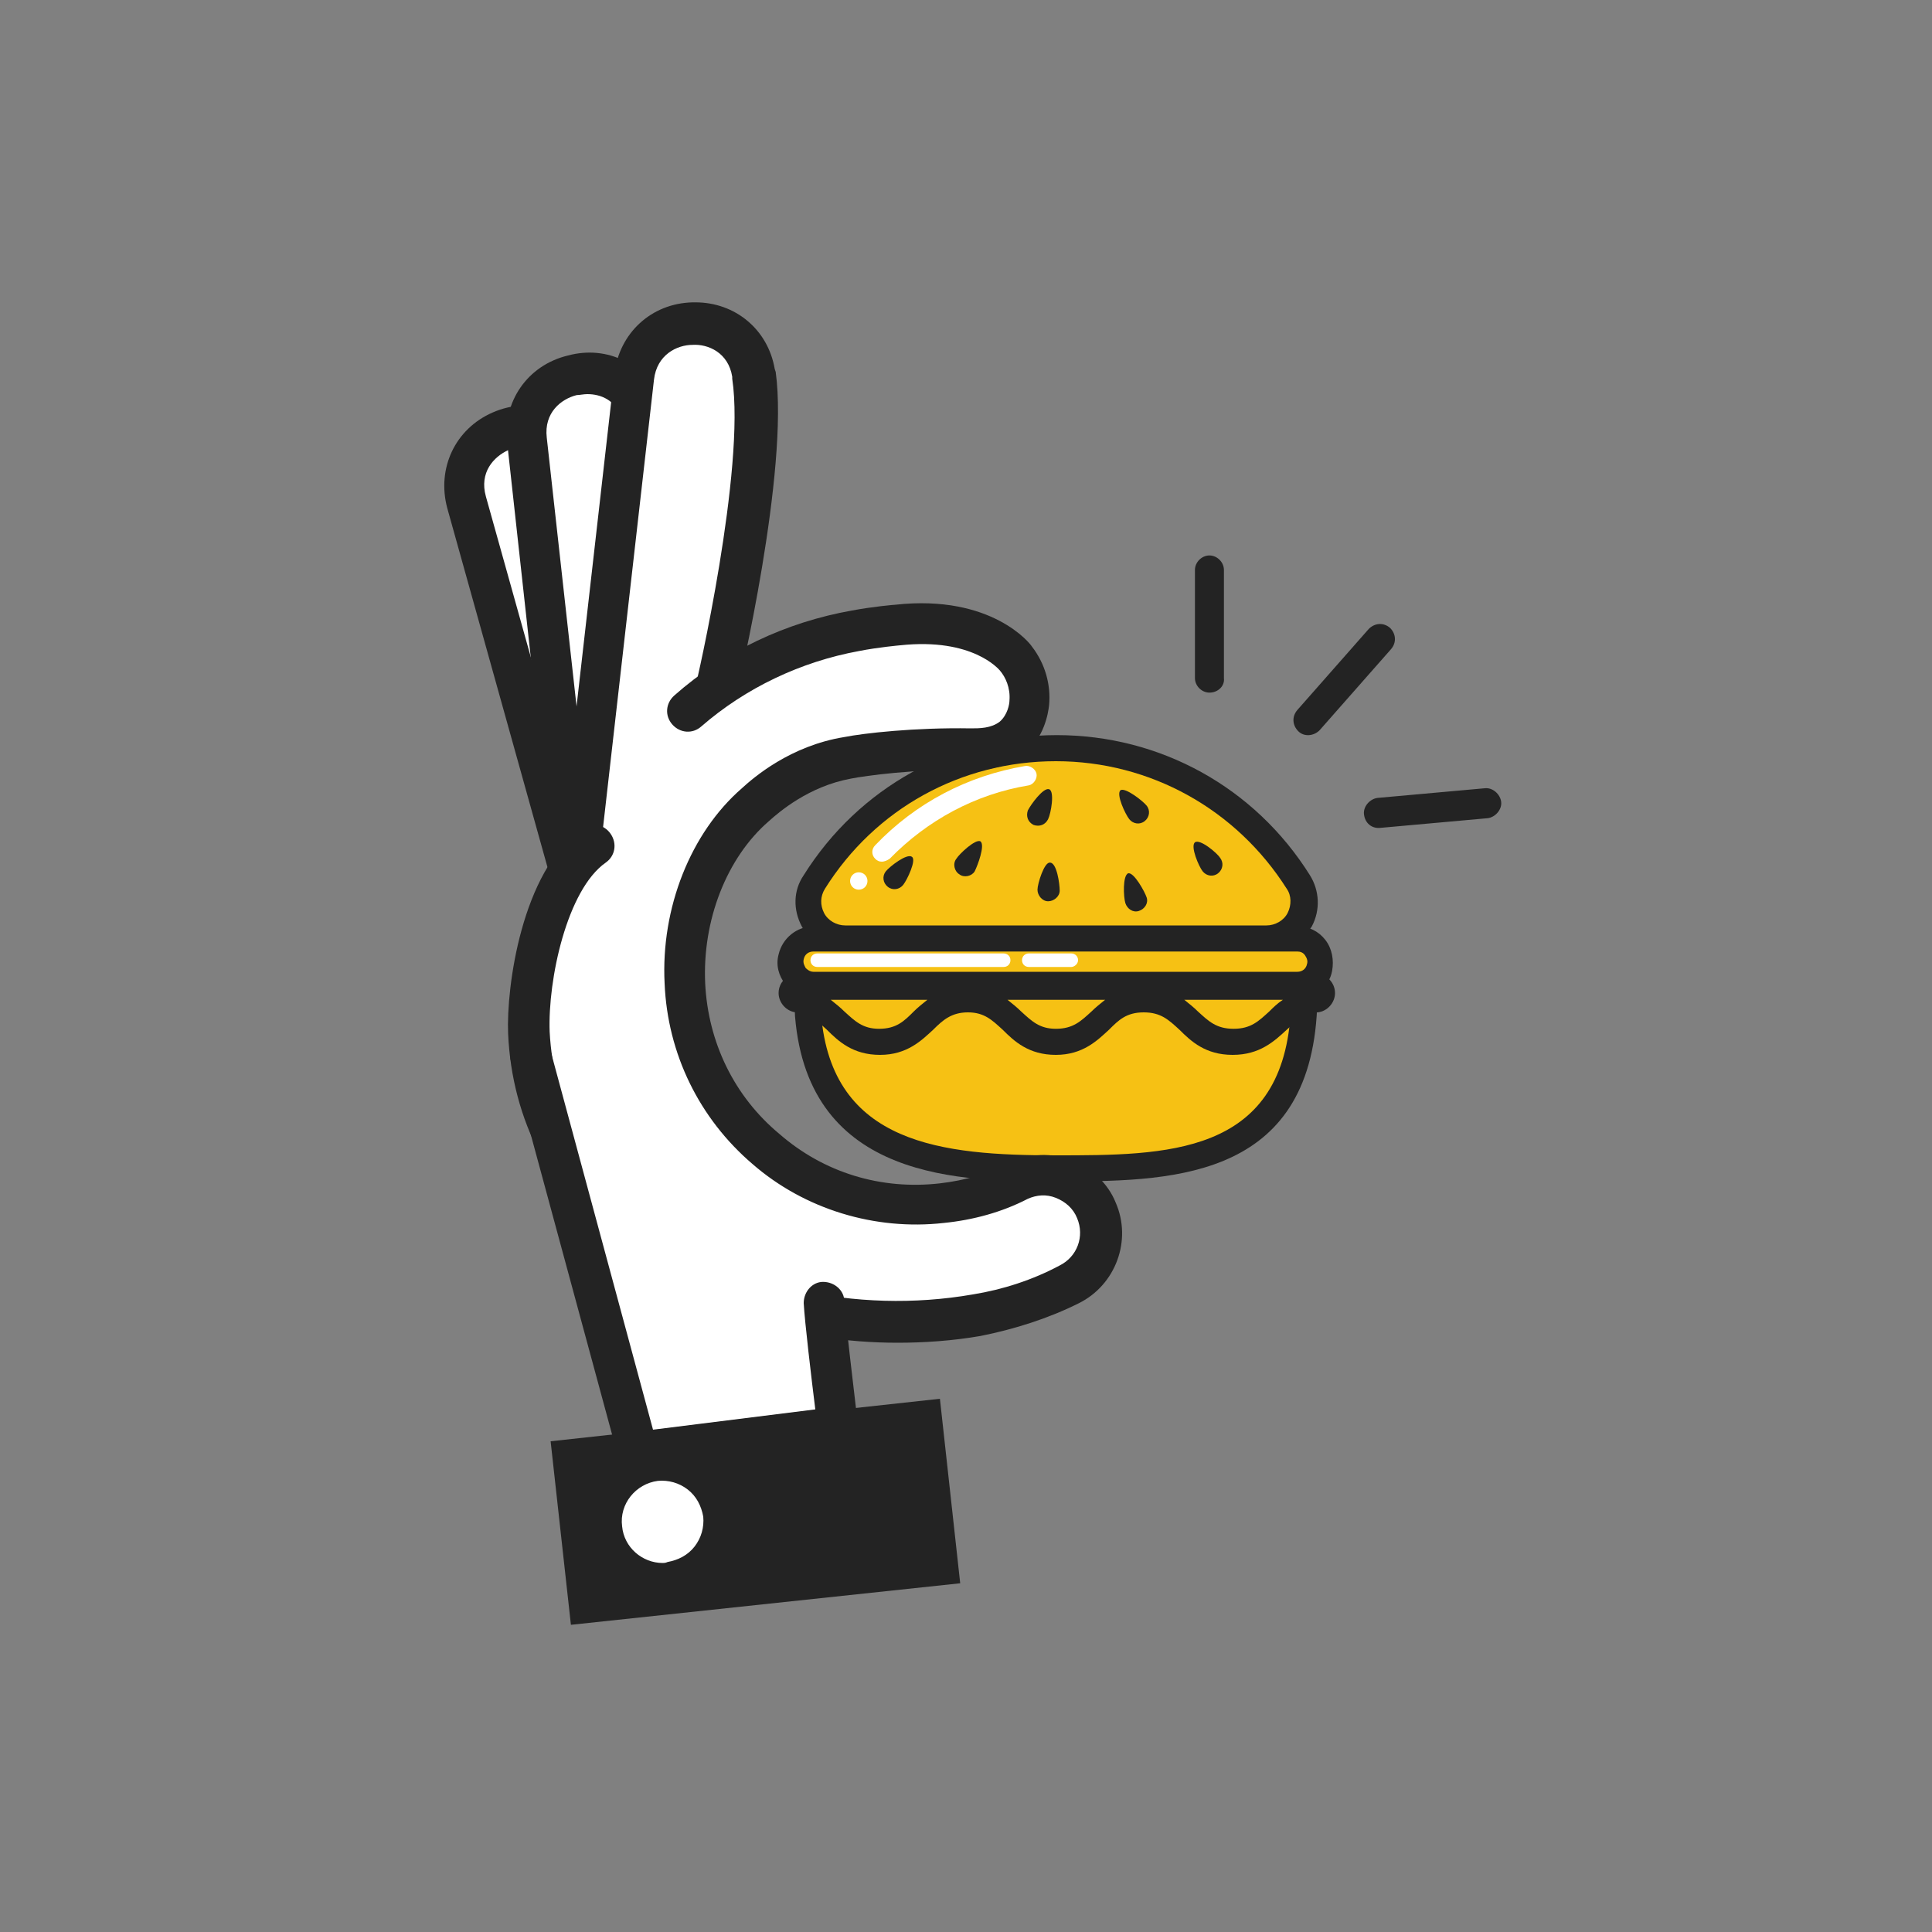 <?xml version="1.0" encoding="utf-8"?>
<!-- Generator: Adobe Illustrator 23.0.3, SVG Export Plug-In . SVG Version: 6.00 Build 0)  -->
<svg version="1.1" id="Layer_1" xmlns="http://www.w3.org/2000/svg" xmlns:xlink="http://www.w3.org/1999/xlink" x="0px" y="0px"
	 viewBox="0 0 200 200" style="enable-background:new 0 0 200 200;" xml:space="preserve">
<rect x="0" y="0" width="200" height="200" fill="#808080" stroke="none"/>
<style type="text/css">
	.st0{fill:#F6C114;}
	.st1{fill:#232323;}
	.st2{fill:#FFFFFF;}
</style>
<g>
	<g>
		<g>
			<g>
				<g>
					<path class="st0" d="M85.8,102.8h47c1.3,0,2.2,1.1,2.2,2.3c-1.1,15.9-14.3,15.9-25.7,15.9c-11.3,0-24.4-0.9-25.7-15.9
						C83.6,103.9,84.6,102.8,85.8,102.8z"/>
				</g>
				<g>
					<path class="st1" d="M109.3,122.3c-9.6,0-25.6,0-27-17.1c-0.1-1,0.3-1.9,0.9-2.6c0.7-0.7,1.6-1.1,2.6-1.1h47
						c1,0,1.9,0.4,2.6,1.1c0.7,0.7,1,1.7,0.9,2.6C135.1,122.3,120.8,122.3,109.3,122.3z M85.8,104.1c-0.3,0-0.5,0.2-0.6,0.3
						c-0.1,0.1-0.2,0.3-0.2,0.6c1.1,13.5,12.6,14.6,24.3,14.6c11.4,0,23.3,0,24.3-14.6c0-0.3-0.1-0.5-0.2-0.6
						c-0.1-0.1-0.3-0.3-0.6-0.3H85.8z"/>
				</g>
			</g>
			<g>
				<g>
					<path class="st0" d="M131.1,97.2H87.5c-3,0-4.9-3.3-3.3-5.9c5.2-8.3,14.5-13.8,25.1-13.8s19.8,5.5,25.1,13.8
						C136,93.9,134.1,97.2,131.1,97.2z"/>
				</g>
				<g>
					<path class="st1" d="M131.1,98.6H87.5c-1.9,0-3.6-1-4.5-2.7c-0.9-1.7-0.9-3.7,0.2-5.3c5.7-9.1,15.5-14.5,26.2-14.5
						c10.7,0,20.5,5.4,26.2,14.5c1,1.6,1.1,3.6,0.2,5.3C134.7,97.6,133,98.6,131.1,98.6z M109.3,78.8c-9.8,0-18.7,4.9-23.9,13.2
						c-0.5,0.8-0.5,1.7-0.1,2.5c0.4,0.8,1.3,1.3,2.2,1.3h43.6c0.9,0,1.8-0.5,2.2-1.3c0.4-0.8,0.4-1.8-0.1-2.5
						C128,83.8,119.1,78.8,109.3,78.8z"/>
				</g>
			</g>
			<g>
				<path class="st2" d="M91.3,89.2c-0.3,0-0.5-0.1-0.7-0.3c-0.4-0.4-0.4-1,0-1.4c4.2-4.4,9.6-7.2,15.5-8.2c0.5-0.1,1.1,0.3,1.2,0.8
					c0.1,0.5-0.3,1.1-0.8,1.2c-5.5,0.9-10.5,3.6-14.4,7.6C91.8,89.1,91.5,89.2,91.3,89.2z"/>
			</g>
			<g>
				<g>
					<path class="st0" d="M134.4,102H84.2c-1.5,0-2.7-1.4-2.3-2.9l0,0c0.2-1.1,1.2-1.9,2.3-1.9h50.1c1.6,0,2.7,1.5,2.3,3l0,0
						C136.4,101.2,135.5,102,134.4,102z"/>
				</g>
				<g>
					<path class="st1" d="M134.4,103.3H84.2c-1.1,0-2.2-0.5-2.9-1.4c-0.7-0.9-1-2-0.7-3.1c0.4-1.7,1.9-2.9,3.6-2.9h50.1
						c1.2,0,2.2,0.5,2.9,1.4c0.7,0.9,0.9,2.1,0.7,3.2C137.6,102.2,136.1,103.3,134.4,103.3z M84.2,98.5c-0.5,0-0.9,0.3-1,0.8
						c-0.1,0.4,0.1,0.7,0.2,0.9c0.1,0.1,0.4,0.4,0.8,0.4h50.1c0.5,0,0.9-0.3,1-0.8c0.1-0.3,0-0.6-0.2-0.9c-0.2-0.3-0.5-0.4-0.8-0.4
						H84.2z"/>
				</g>
			</g>
			<g>
				<g>
					<path class="st0" d="M81.9,102.8c0,0.4,0.3,0.6,0.6,0.7c4,0.4,4.2,4.3,8.5,4.3c4.6,0,4.6-4.4,9.1-4.4c4.6,0,4.6,4.4,9.2,4.4
						c4.6,0,4.6-4.4,9.2-4.4c4.6,0,4.6,4.4,9.2,4.4c4.4,0,4.6-4,8.5-4.3c0.3,0,0.6-0.3,0.6-0.7l0,0c0-0.4-0.3-0.7-0.7-0.7H82.5
						C82.2,102.2,81.9,102.5,81.9,102.8L81.9,102.8z"/>
				</g>
				<g>
					<path class="st1" d="M127.6,109.2c-2.8,0-4.3-1.4-5.5-2.6c-1.1-1-1.9-1.8-3.7-1.8c-1.8,0-2.6,0.8-3.6,1.8
						c-1.2,1.1-2.7,2.6-5.5,2.6c-2.8,0-4.3-1.4-5.5-2.6c-1.1-1-1.9-1.8-3.6-1.8c-1.7,0-2.6,0.8-3.6,1.8c-1.2,1.1-2.7,2.6-5.5,2.6
						c-2.8,0-4.3-1.4-5.5-2.6c-1-0.9-1.7-1.7-3.2-1.8c-1-0.1-1.8-1-1.8-2c0-1.1,0.9-2,2-2h53.6c1.1,0,2,0.9,2,2c0,1-0.8,1.9-1.8,2
						c-1.4,0.1-2.2,0.9-3.2,1.8C131.9,107.8,130.4,109.2,127.6,109.2z M122.6,103.5c0.5,0.4,1,0.8,1.4,1.2c1.1,1,1.9,1.8,3.7,1.8
						c1.8,0,2.6-0.8,3.7-1.8c0.4-0.4,0.8-0.8,1.4-1.2H122.6z M104.3,103.5c0.5,0.4,1,0.8,1.4,1.2c1.1,1,1.9,1.8,3.6,1.8
						c1.8,0,2.6-0.8,3.7-1.8c0.4-0.4,0.9-0.8,1.4-1.2H104.3z M86,103.5c0.5,0.4,1,0.8,1.4,1.2c1.1,1,1.9,1.8,3.6,1.8
						c1.8,0,2.6-0.8,3.6-1.8c0.4-0.4,0.9-0.8,1.4-1.2H86z M136.1,103.5L136.1,103.5L136.1,103.5z M136,102.2
						C136,102.2,136,102.2,136,102.2C136,102.2,136,102.2,136,102.2z M82.6,102.2C82.6,102.2,82.6,102.2,82.6,102.2
						C82.6,102.2,82.6,102.2,82.6,102.2z"/>
				</g>
			</g>
			<g>
				<path class="st1" d="M100.9,90.2c-0.3,0.5-1.1,0.7-1.6,0.3c-0.5-0.3-0.7-1.1-0.3-1.6c0.3-0.5,2-2.1,2.5-1.8
					C102,87.5,101.2,89.6,100.9,90.2z"/>
			</g>
			<g>
				<path class="st1" d="M93.5,91.6c-0.4,0.5-1.1,0.6-1.6,0.2c-0.5-0.4-0.6-1.1-0.2-1.6c0.4-0.5,2.2-1.9,2.7-1.5
					C94.9,89,93.9,91.1,93.5,91.6z"/>
			</g>
			<g>
				<path class="st1" d="M109.7,92.2c0,0.6-0.6,1.1-1.2,1.1c-0.6,0-1.1-0.6-1.1-1.2c0-0.6,0.7-2.9,1.3-2.8
					C109.4,89.3,109.7,91.5,109.7,92.2z"/>
			</g>
			<g>
				<path class="st1" d="M108.5,84.8c-0.3,0.6-0.9,0.8-1.5,0.6c-0.6-0.3-0.8-0.9-0.6-1.5c0.3-0.6,1.6-2.4,2.2-2.2
					C109.2,81.9,108.8,84.2,108.5,84.8z"/>
			</g>
			<g>
				<path class="st1" d="M118.7,83.4c0.4,0.5,0.3,1.2-0.2,1.6c-0.5,0.4-1.2,0.3-1.6-0.2c-0.4-0.5-1.4-2.6-0.9-3
					C116.5,81.5,118.3,82.9,118.7,83.4z"/>
			</g>
			<g>
				<path class="st1" d="M118.7,92.9c0.2,0.6-0.2,1.2-0.8,1.4c-0.6,0.2-1.2-0.2-1.4-0.8c-0.2-0.6-0.3-2.9,0.3-3.1
					C117.4,90.3,118.5,92.3,118.7,92.9z"/>
			</g>
			<g>
				<path class="st1" d="M126.3,88.8c0.4,0.5,0.3,1.2-0.2,1.6c-0.5,0.4-1.2,0.3-1.6-0.2c-0.4-0.5-1.3-2.6-0.8-3S126,88.3,126.3,88.8
					z"/>
			</g>
			<g>
				<path class="st2" d="M89.8,91.2c0,0.5-0.4,0.9-0.9,0.9c-0.5,0-0.9-0.4-0.9-0.9s0.4-0.9,0.9-0.9C89.4,90.3,89.8,90.7,89.8,91.2z"
					/>
			</g>
			<g>
				<path class="st2" d="M103.9,100.1H84.6c-0.4,0-0.7-0.3-0.7-0.7s0.3-0.7,0.7-0.7h19.3c0.4,0,0.7,0.3,0.7,0.7
					S104.3,100.1,103.9,100.1z"/>
			</g>
			<g>
				<path class="st2" d="M110.9,100.1h-4.4c-0.4,0-0.7-0.3-0.7-0.7s0.3-0.7,0.7-0.7h4.4c0.4,0,0.7,0.3,0.7,0.7
					S111.2,100.1,110.9,100.1z"/>
			</g>
		</g>
		<g>
			<g>
				<g>
					<path class="st2" d="M68.4,78.9c0,0-3.6-23.1-8.7-31.7c-0.1-0.1-0.1-0.2-0.2-0.3c-3.8-6.1-13.2-1.9-11.2,5L64.3,109L68.4,78.9z
						"/>
				</g>
				<g>
					<path class="st1" d="M65,119.6l-18.7-67c-1.1-4.1,0.8-8.2,4.7-9.9c3.9-1.7,8.2-0.4,10.4,3.2l0.2,0.3c5.2,8.9,8.8,31.5,8.9,32.5
						l0,0.3l0,0.3L65,119.6z M54.4,46.2c-0.6,0-1.2,0.1-1.8,0.4c-1.5,0.7-3,2.3-2.3,4.8l13.2,47.2L66.2,79c-0.4-2.7-3.8-23-8.4-30.6
						l-0.1-0.2C56.8,46.7,55.6,46.2,54.4,46.2z"/>
				</g>
			</g>
			<g>
				<g>
					<path class="st2" d="M70,75.5c0,0,0.2-23.4-3.4-32.7c0-0.1-0.1-0.2-0.1-0.3c-2.7-6.6-12.7-4-11.9,3.1l6.5,58.9L70,75.5z"/>
				</g>
				<g>
					<path class="st1" d="M60.1,115l-7.6-69.2c-0.5-4.2,2.1-8,6.3-9c4.1-1.1,8.1,0.9,9.7,4.9l0.1,0.3c3.7,9.6,3.6,32.5,3.6,33.5
						l0,0.3L72,76.1L60.1,115z M60.8,40.8c-0.4,0-0.8,0.1-1.1,0.1c-1.6,0.4-3.4,1.8-3.1,4.4L62,94l5.8-18.9c0-2.8-0.1-23.3-3.3-31.6
						l-0.1-0.2C63.7,41.4,62.2,40.8,60.8,40.8z M70,75.5L70,75.5L70,75.5z"/>
				</g>
			</g>
			<g>
				<g>
					<path class="st2" d="M74.1,71.5c0,0,5.4-22.8,3.9-32.6c0-0.1,0-0.2,0-0.3c-1.2-7.1-11.5-6.7-12.3,0.4L59,97.8L74.1,71.5z"/>
				</g>
			</g>
			<g>
				<g>
					<path class="st1" d="M59,100c-0.1,0-0.2,0-0.2,0c-1.2-0.1-2-1.2-1.9-2.4l6.7-58.9c0.5-4.2,3.8-7.3,8.1-7.4c0.1,0,0.2,0,0.3,0
						c4.1,0,7.5,2.8,8.2,6.9l0.1,0.3C81.7,48.7,76.5,71,76.2,72c-0.3,1.2-1.4,1.9-2.6,1.6c-1.1-0.3-1.9-1.4-1.6-2.6
						c0.1-0.2,5.2-22.5,3.8-31.8l0-0.2c-0.4-2.5-2.5-3.4-4.1-3.3c-1.6,0-3.7,1-4,3.6l-6.7,58.9C61,99.2,60.1,100,59,100z"/>
				</g>
			</g>
			<g>
				<g>
					<path class="st2" d="M71.2,73.8c4.8-4.2,10.7-7.2,17.4-8.3c2-0.4,4.4-0.6,4.4-0.6c8.9-1,12.2,3.5,12.2,3.5
						c0.3,0.5,1.6,2.2,1.4,4.6c-0.1,0.5-0.3,2.4-1.8,3.6c-1.5,1.2-3.4,1.2-4.4,1.2c-5.9-0.1-11.1,0.6-12.7,0.9
						c-5,0.9-8.4,3.9-9.5,4.8c-5.2,4.6-7.6,11.9-7.3,18.5c0.7,13.9,12.9,24.2,26.6,22.7c2.9-0.3,5.6-1.1,8-2.3c3-1.5,6.7-0.1,8,3
						c1.2,2.9,0,6.2-2.8,7.6c-3,1.5-6.2,2.6-9.6,3.2c-21.4,3.7-45.3-7.6-46.3-29.2c-0.2-5.2,1.7-15.8,6.7-19.4L71.2,73.8z"/>
				</g>
			</g>
			<g>
				<g>
					<path class="st1" d="M92.9,139c-10.6,0-21-3.3-28.5-9.3C57.1,123.8,53,116,52.6,107c-0.2-4.8,1.4-16.8,7.6-21.2
						c1-0.7,2.3-0.5,3,0.5c0.7,1,0.5,2.3-0.5,3c-4,2.8-6,12.1-5.8,17.5c0.4,7.7,3.9,14.4,10.2,19.5c8.6,6.9,21.5,9.8,33.6,7.7
						c3.1-0.5,6.2-1.5,9-3c1.8-0.9,2.6-3,1.8-4.9c-0.4-1-1.2-1.7-2.2-2.1c-1-0.4-2-0.3-2.9,0.1c-2.7,1.4-5.7,2.2-8.7,2.5
						c-7.1,0.8-14.4-1.4-19.8-6.1c-5.5-4.7-8.8-11.4-9.1-18.7c-0.4-7.8,2.7-15.6,8-20.2c1.2-1.1,5-4.4,10.6-5.3
						c2-0.4,7.3-1,13.1-0.9c0.9,0,2.1,0,3-0.7c0.8-0.7,1-1.8,1-2.2c0.1-1.3-0.4-2.4-1-3.1c-0.1-0.1-2.8-3.4-10.3-2.6
						c0,0-2.3,0.2-4.3,0.6c-6,1.1-11.7,3.8-16.3,7.8c-0.9,0.8-2.2,0.7-3-0.2c-0.8-0.9-0.7-2.2,0.2-3c5.2-4.6,11.6-7.6,18.4-8.8
						c2.1-0.4,4.4-0.6,4.5-0.6c10-1.1,14,4.1,14.1,4.3c1.4,1.8,2,4,1.8,6.1c-0.1,0.9-0.5,3.3-2.5,5c-2.1,1.7-4.5,1.7-5.7,1.7
						c-5.7-0.1-10.8,0.6-12.3,0.9c-4.4,0.8-7.5,3.5-8.5,4.4c-4.4,3.8-6.9,10.3-6.6,16.8c0.3,6.1,3,11.7,7.7,15.6
						c4.6,4,10.5,5.8,16.6,5.1c2.6-0.3,5-1,7.3-2.1c2-1,4.2-1.1,6.3-0.3c2.1,0.8,3.8,2.4,4.6,4.4c1.7,3.9,0,8.5-3.8,10.4
						c-3.2,1.6-6.7,2.7-10.2,3.4C98.6,138.8,95.7,139,92.9,139z"/>
				</g>
			</g>
			<g>
				<g>
					<path class="st2" d="M85.4,134.8c0.1,2.5,1.4,12.9,1.4,12.9l-20.7,2.6l-11.1-41c0,0,9.1,2.8,12,6
						C69.8,118.5,85.4,134.8,85.4,134.8z"/>
				</g>
			</g>
			<g>
				<g>
					<path class="st1" d="M64.5,152.7l-11.6-42.8c-0.3-1.1,0.4-2.3,1.5-2.6c1.1-0.3,2.3,0.4,2.6,1.5L67.6,148l16.8-2.1
						c-0.4-3.2-1.1-9.1-1.2-11c0-1.2,0.9-2.2,2-2.2c1.2,0,2.2,0.9,2.2,2c0.1,1.9,1,9.2,1.4,12.7l0.3,2.1L64.5,152.7z"/>
				</g>
			</g>
			<g>
				<g>
					
						<rect x="60" y="149.1" transform="matrix(-0.994 0.109 -0.109 -0.994 172.99 303.533)" class="st1" width="36.3" height="14.9"/>
				</g>
				<g>
					<path class="st1" d="M59.1,168.2L57,149.2l40.3-4.4l2.1,19.1L59.1,168.2z M61.7,153l1.2,10.6l31.8-3.5l-1.2-10.6L61.7,153z"/>
				</g>
			</g>
			<g>
				<g>
					<path class="st2" d="M66.5,157.8c0.1,1.1,1.2,2,2.3,1.8c1.1-0.1,2-1.2,1.8-2.3c-0.1-1.1-1.2-2-2.3-1.8
						C67.2,155.6,66.4,156.6,66.5,157.8z"/>
				</g>
				<g>
					<path class="st2" d="M68.6,161.8c-2.1,0-4-1.6-4.2-3.8v0c-0.3-2.3,1.4-4.4,3.7-4.7c1.1-0.1,2.2,0.2,3.1,0.9
						c0.9,0.7,1.4,1.7,1.6,2.8c0.1,1.1-0.2,2.2-0.9,3.1c-0.7,0.9-1.7,1.4-2.8,1.6C68.9,161.8,68.7,161.8,68.6,161.8z M68.6,157.5
						C68.6,157.5,68.6,157.5,68.6,157.5l-2.1,0.3L68.6,157.5C68.6,157.5,68.6,157.5,68.6,157.5z"/>
				</g>
			</g>
		</g>
	</g>
	<path class="st1" d="M125.2,71.7L125.2,71.7c-0.8,0-1.5-0.7-1.5-1.5V59c0-0.8,0.7-1.5,1.5-1.5l0,0c0.8,0,1.5,0.7,1.5,1.5v11.2
		C126.8,71,126.1,71.7,125.2,71.7z"/>
	<path class="st1" d="M134.4,75.7L134.4,75.7c-0.6-0.6-0.7-1.5-0.1-2.2l7.4-8.4c0.6-0.6,1.5-0.7,2.2-0.1l0,0
		c0.6,0.6,0.7,1.5,0.1,2.2l-7.4,8.4C136,76.2,135,76.3,134.4,75.7z"/>
	<path class="st1" d="M141.2,84.3L141.2,84.3c-0.1-0.8,0.6-1.6,1.4-1.7l11.1-1c0.8-0.1,1.6,0.6,1.7,1.4l0,0c0.1,0.8-0.6,1.6-1.4,1.7
		l-11.1,1C142,85.8,141.3,85.2,141.2,84.3z"/>
</g>
</svg>
